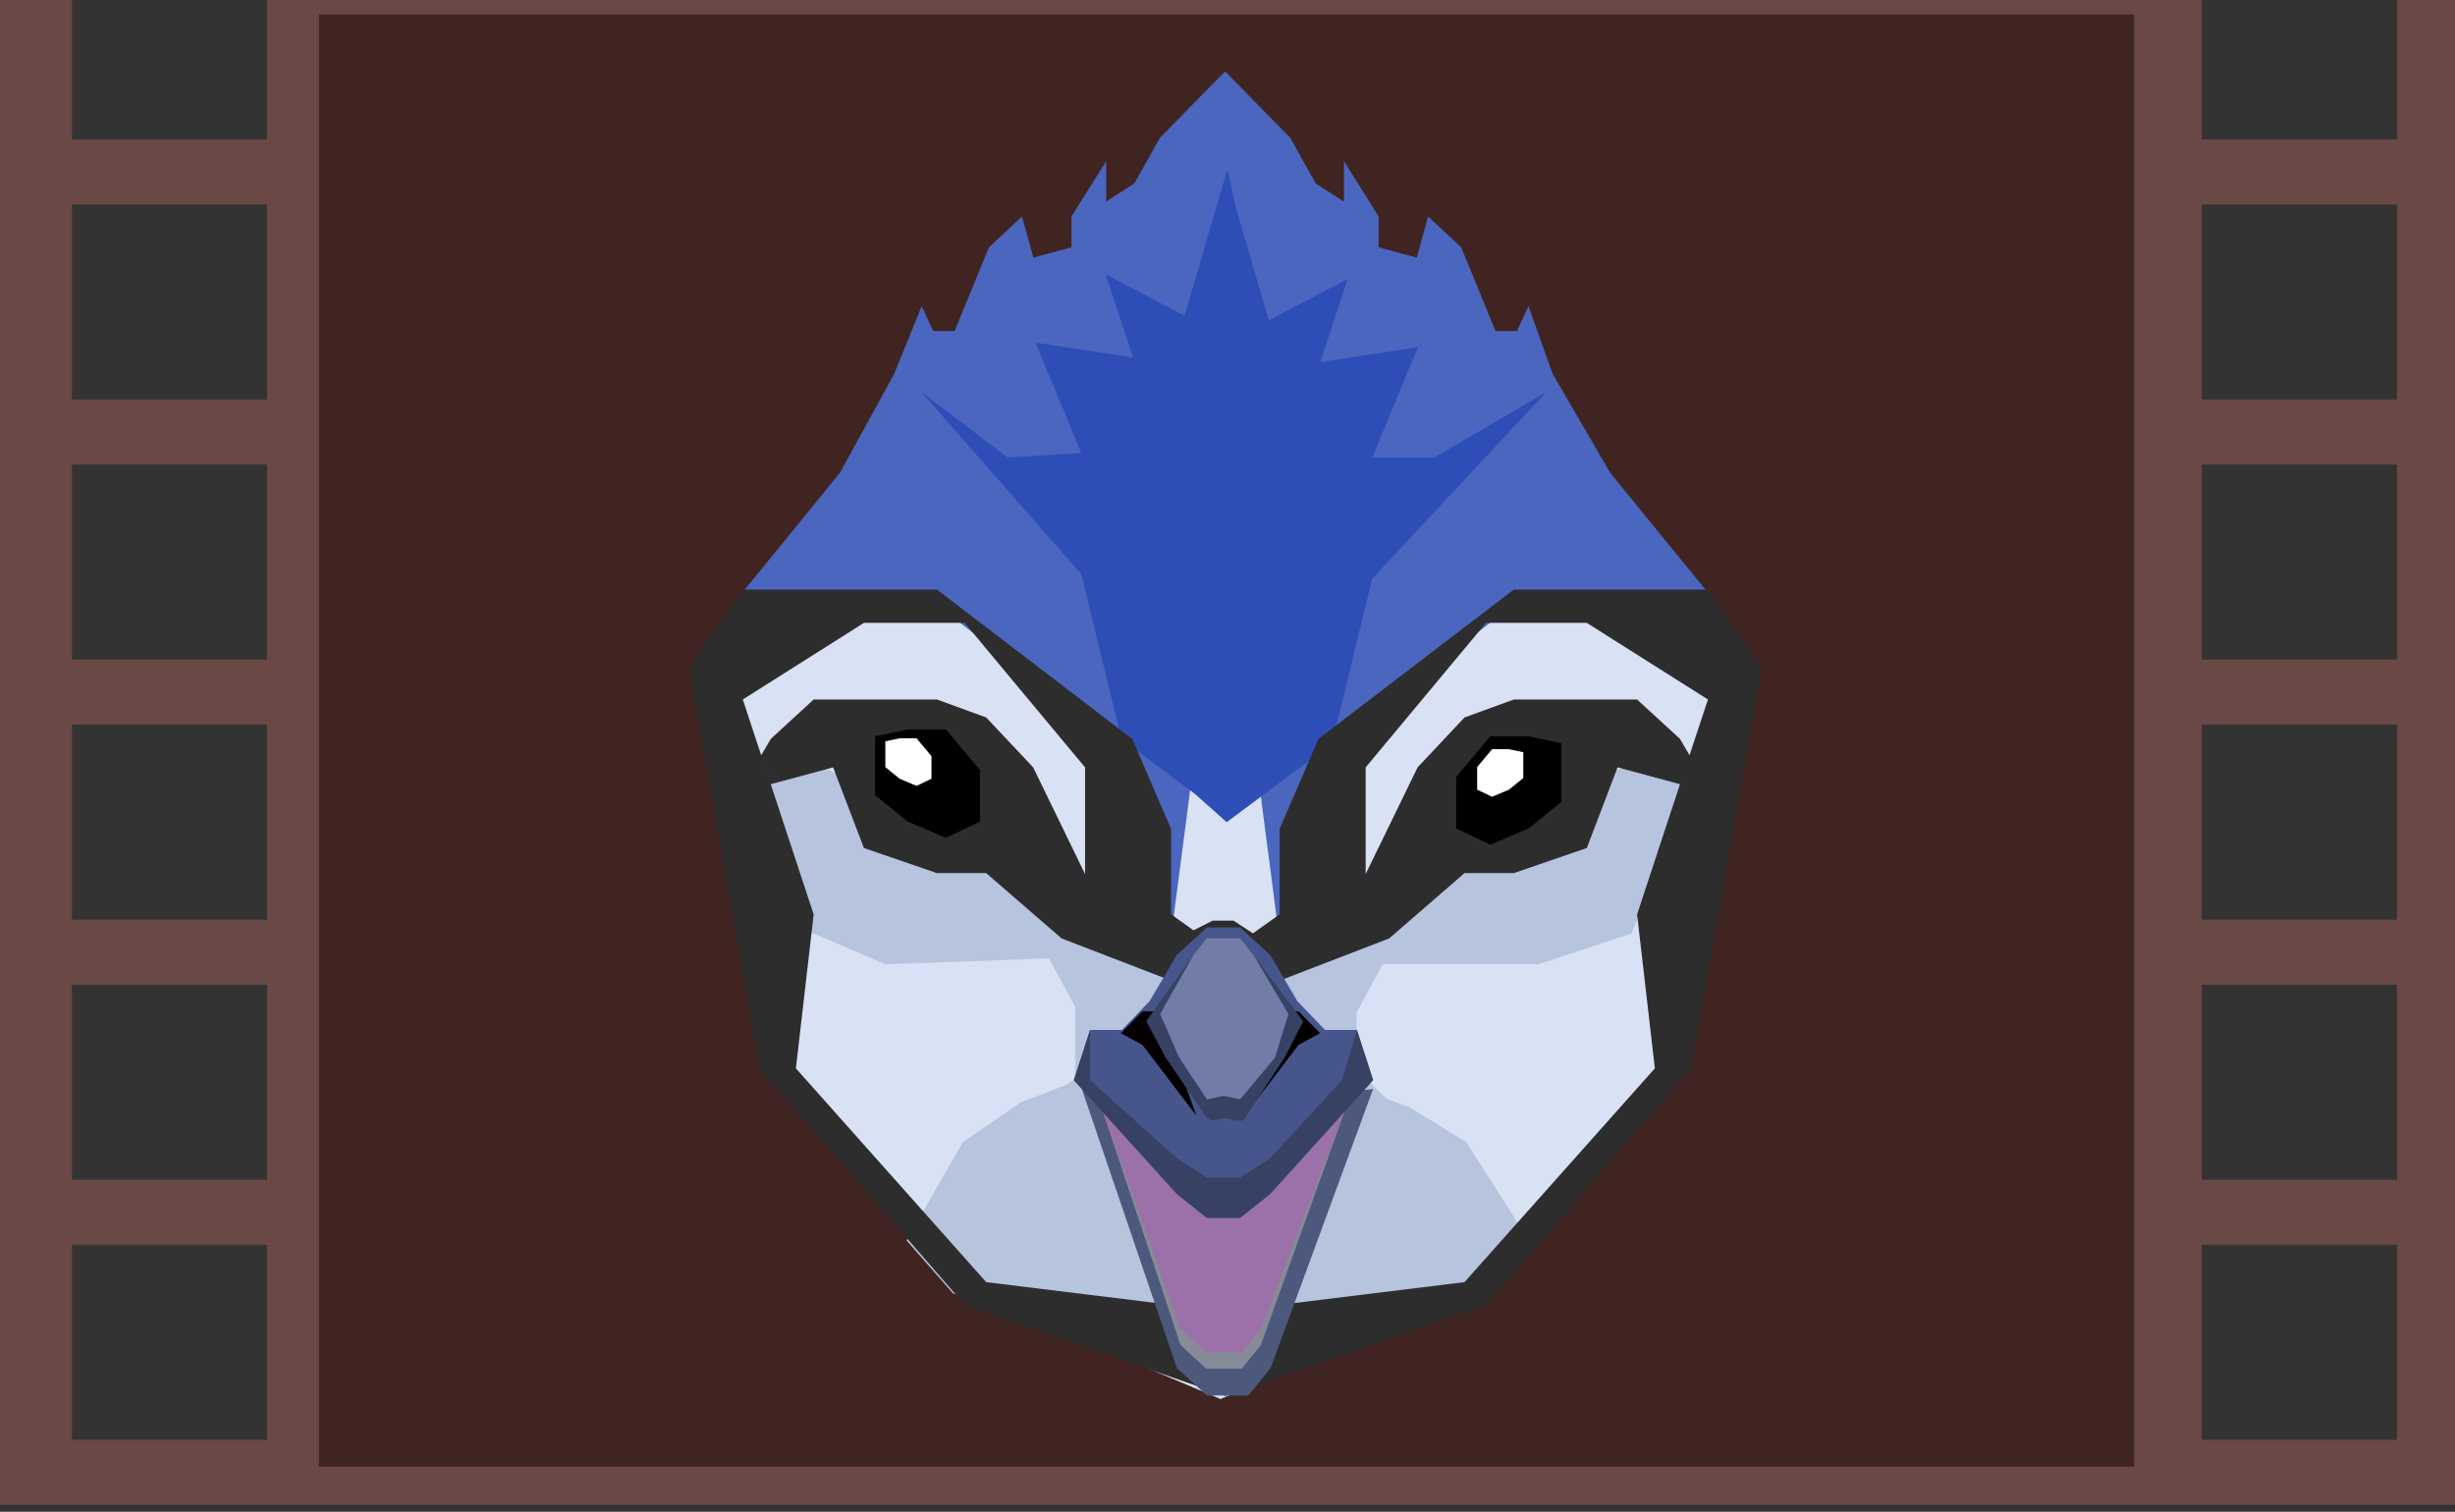 <?xml version="1.0" encoding="UTF-8" standalone="no"?>
<!DOCTYPE svg PUBLIC "-//W3C//DTD SVG 1.1//EN" "http://www.w3.org/Graphics/SVG/1.1/DTD/svg11.dtd">
<svg width="100%" height="100%" viewBox="0 0 151 93" version="1.1" xmlns="http://www.w3.org/2000/svg" xmlns:xlink="http://www.w3.org/1999/xlink" xml:space="preserve" xmlns:serif="http://www.serif.com/" style="fill-rule:evenodd;clip-rule:evenodd;stroke-linejoin:round;stroke-miterlimit:1.414;">
    <rect x="0" y="0" width="151" height="93" fill="#333333" stroke="none"/>
    <g transform="matrix(1,0,0,1,-2915.32,-1549.11)">
        <g transform="matrix(1,0,0,1,32.046,1002.57)">
            <g id="Film" transform="matrix(1,0,0,1,1802.8,546.534)">
                <g transform="matrix(1,0,0,1,-10,-101.127)">
                    <path d="M1241.48,193.711L1090.48,193.711L1090.48,101.127L1094.9,101.127L1094.9,109.711L1106.9,109.711L1106.9,101.127L1225.9,101.127L1225.9,109.711L1237.9,109.711L1237.9,101.127L1241.48,101.127L1241.48,193.711ZM1106.9,193.711L1094.9,193.711L1106.9,193.711ZM1237.9,193.711L1225.9,193.711L1237.9,193.711ZM1106.9,177.711L1094.9,177.711L1094.9,189.711L1106.9,189.711L1106.9,177.711ZM1237.9,177.711L1225.9,177.711L1225.9,189.711L1237.9,189.711L1237.9,177.711ZM1106.9,161.711L1094.9,161.711L1094.9,173.711L1106.9,173.711L1106.9,161.711ZM1237.9,161.711L1225.9,161.711L1225.9,173.711L1237.9,173.711L1237.9,161.711ZM1237.9,145.711L1225.9,145.711L1225.9,157.711L1237.9,157.711L1237.9,145.711ZM1106.9,145.711L1094.9,145.711L1094.9,157.711L1106.9,157.711L1106.9,145.711ZM1237.9,129.711L1225.9,129.711L1225.9,141.711L1237.9,141.711L1237.9,129.711ZM1106.9,129.711L1094.9,129.711L1094.9,141.711L1106.9,141.711L1106.9,129.711ZM1237.9,113.711L1225.9,113.711L1225.9,125.711L1237.9,125.711L1237.9,113.711ZM1106.9,113.711L1094.9,113.711L1094.9,125.711L1106.9,125.711L1106.9,113.711Z" style="fill:rgb(105,72,69);"/>
                </g>
                <g transform="matrix(0.79,0,0,0.899,222.119,-90.43)">
                    <rect x="1111.36" y="101.589" width="141.322" height="99.375" style="fill:rgb(64,36,33);"/>
                </g>
            </g>
        </g>
        <g transform="matrix(1,0,0,1,32.046,1002.57)">
            <g id="Blue-Jay" serif:id="Blue Jay" transform="matrix(0.853,0,0,0.814,1433.89,411.343)">
                <g transform="matrix(0.373,0,0,0.437,1043.98,-4.354)">
                    <path d="M1988.98,513.71L2012.23,518.232L2048.65,491.82L2094.57,507.812L2079.47,575.47L2038.9,614.029L1992.47,631.985L1965.66,621.852L1944.96,614.029L1905.48,575.47L1890.37,507.812L1936.3,491.82L1972.71,518.232L1988.98,513.71Z" style="fill:rgb(217,226,245);"/>
                </g>
                <g transform="matrix(0.437,0,0,0.437,923.192,-4.354)">
                    <path d="M1969.29,548.89L1958.2,546.641L1958.2,517.448L1927.75,492.556L1898.12,492.556L1914.24,471.84L1923.22,454.692L1927.75,442.978L1929.66,447.286L1933.19,447.286L1938.85,432.808L1944.31,427.474L1946.18,434.586L1952.47,432.808L1952.47,427.474L1958.2,417.898L1958.2,424.898L1962.85,421.753L1967.08,413.847L1977.82,402.374L1988.55,413.847L1992.78,421.753L1997.43,424.898L1997.43,417.898L2003.16,427.474L2003.16,432.808L2009.45,434.586L2011.32,427.474L2016.78,432.808L2022.44,447.286L2025.97,447.286L2027.88,442.978L2031.87,454.692L2041.39,471.84L2057.51,492.556L2027.88,492.556L1997.43,517.448L1997.43,546.641L1986.34,548.89L1983.22,523.798L1977.82,520.488L1972.41,523.798L1969.29,548.89Z" style="fill:rgb(75,102,191);"/>
                </g>
                <g transform="matrix(0.437,0,0,0.437,923.192,-4.354)">
                    <path d="M1979.56,425.804L1985.04,445.417L1998.05,438.273L1993.54,452.647L2009.64,450.085L2002.09,469.157L2012.33,469.157L2030.82,457.822L2002.09,490.121L1995.45,518.639L1978.08,532.225L1972.82,527.314L1960.72,517.845L1954.08,489.327L1927.69,457.822L1941.97,469.157L1954.08,468.363L1946.53,449.291L1962.63,451.853L1958.12,437.479L1971.13,444.623L1977.72,421.026L1977.82,420.501L1977.87,420.501L1978.09,419.707L1978.35,419.707L1979.56,425.804Z" style="fill:rgb(46,78,183);"/>
                </g>
                <g transform="matrix(0.437,0,0,0.437,923.192,-4.354)">
                    <path d="M1909.48,521.909L1959.21,543.949L1975.63,558.22L1976.98,559.2L1993.39,544.949L2043.11,522.909L2060.34,522.909L2051.44,535.27L2044.88,551.467L2029.53,556.788L2003.83,556.788L1999.52,565.135L1999.52,575.592L2001.57,577.085L2004.44,580.038L2008.42,581.612L2017.64,587.587L2027.34,603.555L2019.66,612.72L2002.13,618.43L1994.6,621.889L1981.07,625.292L1978.64,626.081L1978.29,625.991L1973.95,627.081L1932.93,613.72L1925.26,604.555L1934.51,587.587L1944.18,580.612L1951.59,577.676L1953.08,576.592L1953.08,564.135L1948.76,555.788L1921.74,556.788L1907.72,550.467L1901.15,534.27L1892.26,521.909L1909.48,521.909Z" style="fill:rgb(183,196,222);"/>
                </g>
                <g transform="matrix(0.437,0,0,0.437,923.192,-4.354)">
                    <path d="M1977.82,631.435L1962.5,625.816L1934.85,615.694L1900.99,574.796L1889.38,505.609L1898.24,491.988L1930.27,491.988L1962.5,517.821L1968.91,533.402L1968.91,548.165L1972.61,550.918L1975.77,549.24L1979.21,549.24L1982.41,551.448L1986.81,548.165L1986.81,533.402L1993.22,517.821L2025.46,491.988L2057.49,491.988L2066.35,505.609L2054.73,574.796L2020.87,615.694L1993.22,625.816L1977.9,631.435L1977.9,631.463L1977.86,631.449L1977.83,631.463L1977.82,631.435ZM1934.85,497.755L1918.22,497.755L1898.24,511.002L1909.93,548.165L1907,574.796L1938.4,611.766L1968.91,615.694L1977.26,625.816L1971.6,572.593L1973.79,568.888L1973.3,561.399L1950.84,552.322L1938.4,541.029L1930.27,541.029L1918.22,536.687L1913.14,522.742L1902.85,525.65L1901.27,520.644L1902.85,517.821L1909.93,511.002L1930.27,511.002L1938.4,514.109L1946.15,522.742L1954.71,541.193L1954.71,522.742L1934.85,497.755ZM2054.45,520.644L2057.49,511.002L2037.5,497.755L2020.87,497.755L2001.01,522.742L2001.01,541.193L2009.58,522.742L2017.32,514.109L2025.46,511.002L2045.8,511.002L2052.88,517.821L2054.45,520.644L2052.88,525.65L2042.58,522.742L2037.5,536.687L2025.46,541.029L2017.32,541.029L2004.89,552.322L1982.42,561.399L1981.94,568.888L1984.12,572.593L1978.46,625.816L1986.81,615.694L2017.32,611.766L2048.73,574.796L2045.8,548.165L2052.88,525.65L2054.45,520.644Z" style="fill:rgb(45,45,45);"/>
                </g>
                <g transform="matrix(0.437,0,0,0.437,923.192,-4.354)">
                    <path d="M1931.76,516.182L1925.44,516.182L1920.05,517.376L1920.05,527.541L1925.44,532.11L1931.76,534.921L1937.38,532.11L1937.38,523.209L1931.76,516.182Z"/>
                </g>
                <g transform="matrix(-0.437,0,0,0.437,2650.8,-3.834)">
                    <path d="M1931.76,516.182L1925.44,516.182L1920.05,517.376L1920.05,527.541L1925.44,532.11L1931.76,534.921L1937.38,532.11L1937.38,523.209L1931.76,516.182Z"/>
                </g>
                <g transform="matrix(0.192,0,0,0.192,1394.35,122.779)">
                    <path d="M1931.76,516.182L1925.44,516.182L1920.05,517.376L1920.05,527.541L1925.44,532.11L1931.76,534.921L1937.38,532.11L1937.38,523.209L1931.76,516.182Z" style="fill:white;"/>
                </g>
                <g transform="matrix(-0.192,0,0,0.192,2177.65,123.603)">
                    <path d="M1931.76,516.182L1925.44,516.182L1920.05,517.376L1920.05,527.541L1925.44,532.11L1931.76,534.921L1937.38,532.11L1937.38,523.209L1931.76,516.182Z" style="fill:white;"/>
                </g>
                <g transform="matrix(0.437,0,0,-0.437,923.205,512.092)">
                    <path d="M1985.3,555.169L1981.63,550.425L1974.78,550.425L1969.83,555.169L1954.15,603.431L1978.49,600.647L2002.21,603.431L1985.3,555.169Z" style="fill:rgb(77,88,125);"/>
                </g>
                <g transform="matrix(0.374,0,0,-0.374,1047.57,474.948)">
                    <path d="M1985.3,554.001L1981.63,549.257L1974.78,549.257L1969.83,554.001L1954.15,603.431L1978.49,600.647L2002.21,603.431L1985.3,554.001Z" style="fill:rgb(135,138,151);"/>
                </g>
                <g transform="matrix(0.374,0,0,-0.374,1047.57,474.948)">
                    <path d="M1985.3,557.339L1981.63,552.595L1974.78,552.595L1969.83,557.339L1954.15,603.431L1978.49,600.647L2002.21,603.431L1985.3,557.339Z" style="fill:rgb(156,112,168);"/>
                </g>
                <g transform="matrix(0.437,0,0,0.437,923.192,-4.354)">
                    <path d="M1980.29,600.647L1974.81,600.647L1969.86,596.521L1952.86,576.825L1955.54,568.149L1960.8,568.149L1965.37,563.157L1969.86,555.169L1974.81,550.425L1980.29,550.425L1985.24,555.169L1989.73,563.157L1994.3,568.149L1999.56,568.149L2002.24,576.825L1985.24,596.521L1980.29,600.647Z" style="fill:rgb(70,86,140);"/>
                </g>
                <g transform="matrix(0.437,0,0,0.437,923.192,-4.354)">
                    <path d="M1980.29,600.647L1974.81,600.647L1969.86,596.521L1952.86,576.825L1955.54,568.149L1955.54,576.825L1969.86,590.344L1974.81,593.681L1980.29,593.681L1985.24,590.344L1997.11,576.825L1999.56,568.149L2002.24,576.825L1985.24,596.521L1980.29,600.647Z" style="fill:rgb(54,65,100);"/>
                </g>
                <g transform="matrix(0.401,0,0,0.401,961.923,32.674)">
                    <path d="M2043.91,523.326L2040.05,527.429L2043.91,529.619L2053.64,542.992L2046.89,523.326L2043.91,523.326Z" style="fill:rgb(4,0,1);"/>
                </g>
                <g transform="matrix(-0.401,0,0,0.401,2612.41,32.674)">
                    <path d="M2043.91,523.326L2040.05,527.429L2043.91,529.619L2053.64,542.992L2046.89,523.326L2043.91,523.326Z" style="fill:rgb(4,0,1);"/>
                </g>
                <g transform="matrix(0.437,0,0,0.437,923.192,-4.354)">
                    <path d="M1980.82,583.84L1979.54,583.84L1977.84,583.379L1975.69,583.84L1974.81,583.379L1968.02,572.937L1964.8,566.639L1972.61,555.169L1974.81,552.262L1980.29,552.262L1982.48,555.169L1990.71,566.639L1987.63,572.937L1980.82,583.84Z" style="fill:rgb(54,65,100);"/>
                </g>
                <g transform="matrix(0.437,0,0,0.437,923.192,-4.354)">
                    <path d="M1980.29,580.166L1978.45,579.738L1977.6,579.54L1976.87,579.705L1974.81,580.166L1970.25,572.937L1967.1,565.388L1972.61,555.169L1974.81,552.262L1980.29,552.262L1982.48,555.169L1988.27,565.388L1986.05,572.937L1980.29,580.166Z" style="fill:rgb(113,125,167);"/>
                </g>
            </g>
        </g>
    </g>
</svg>
